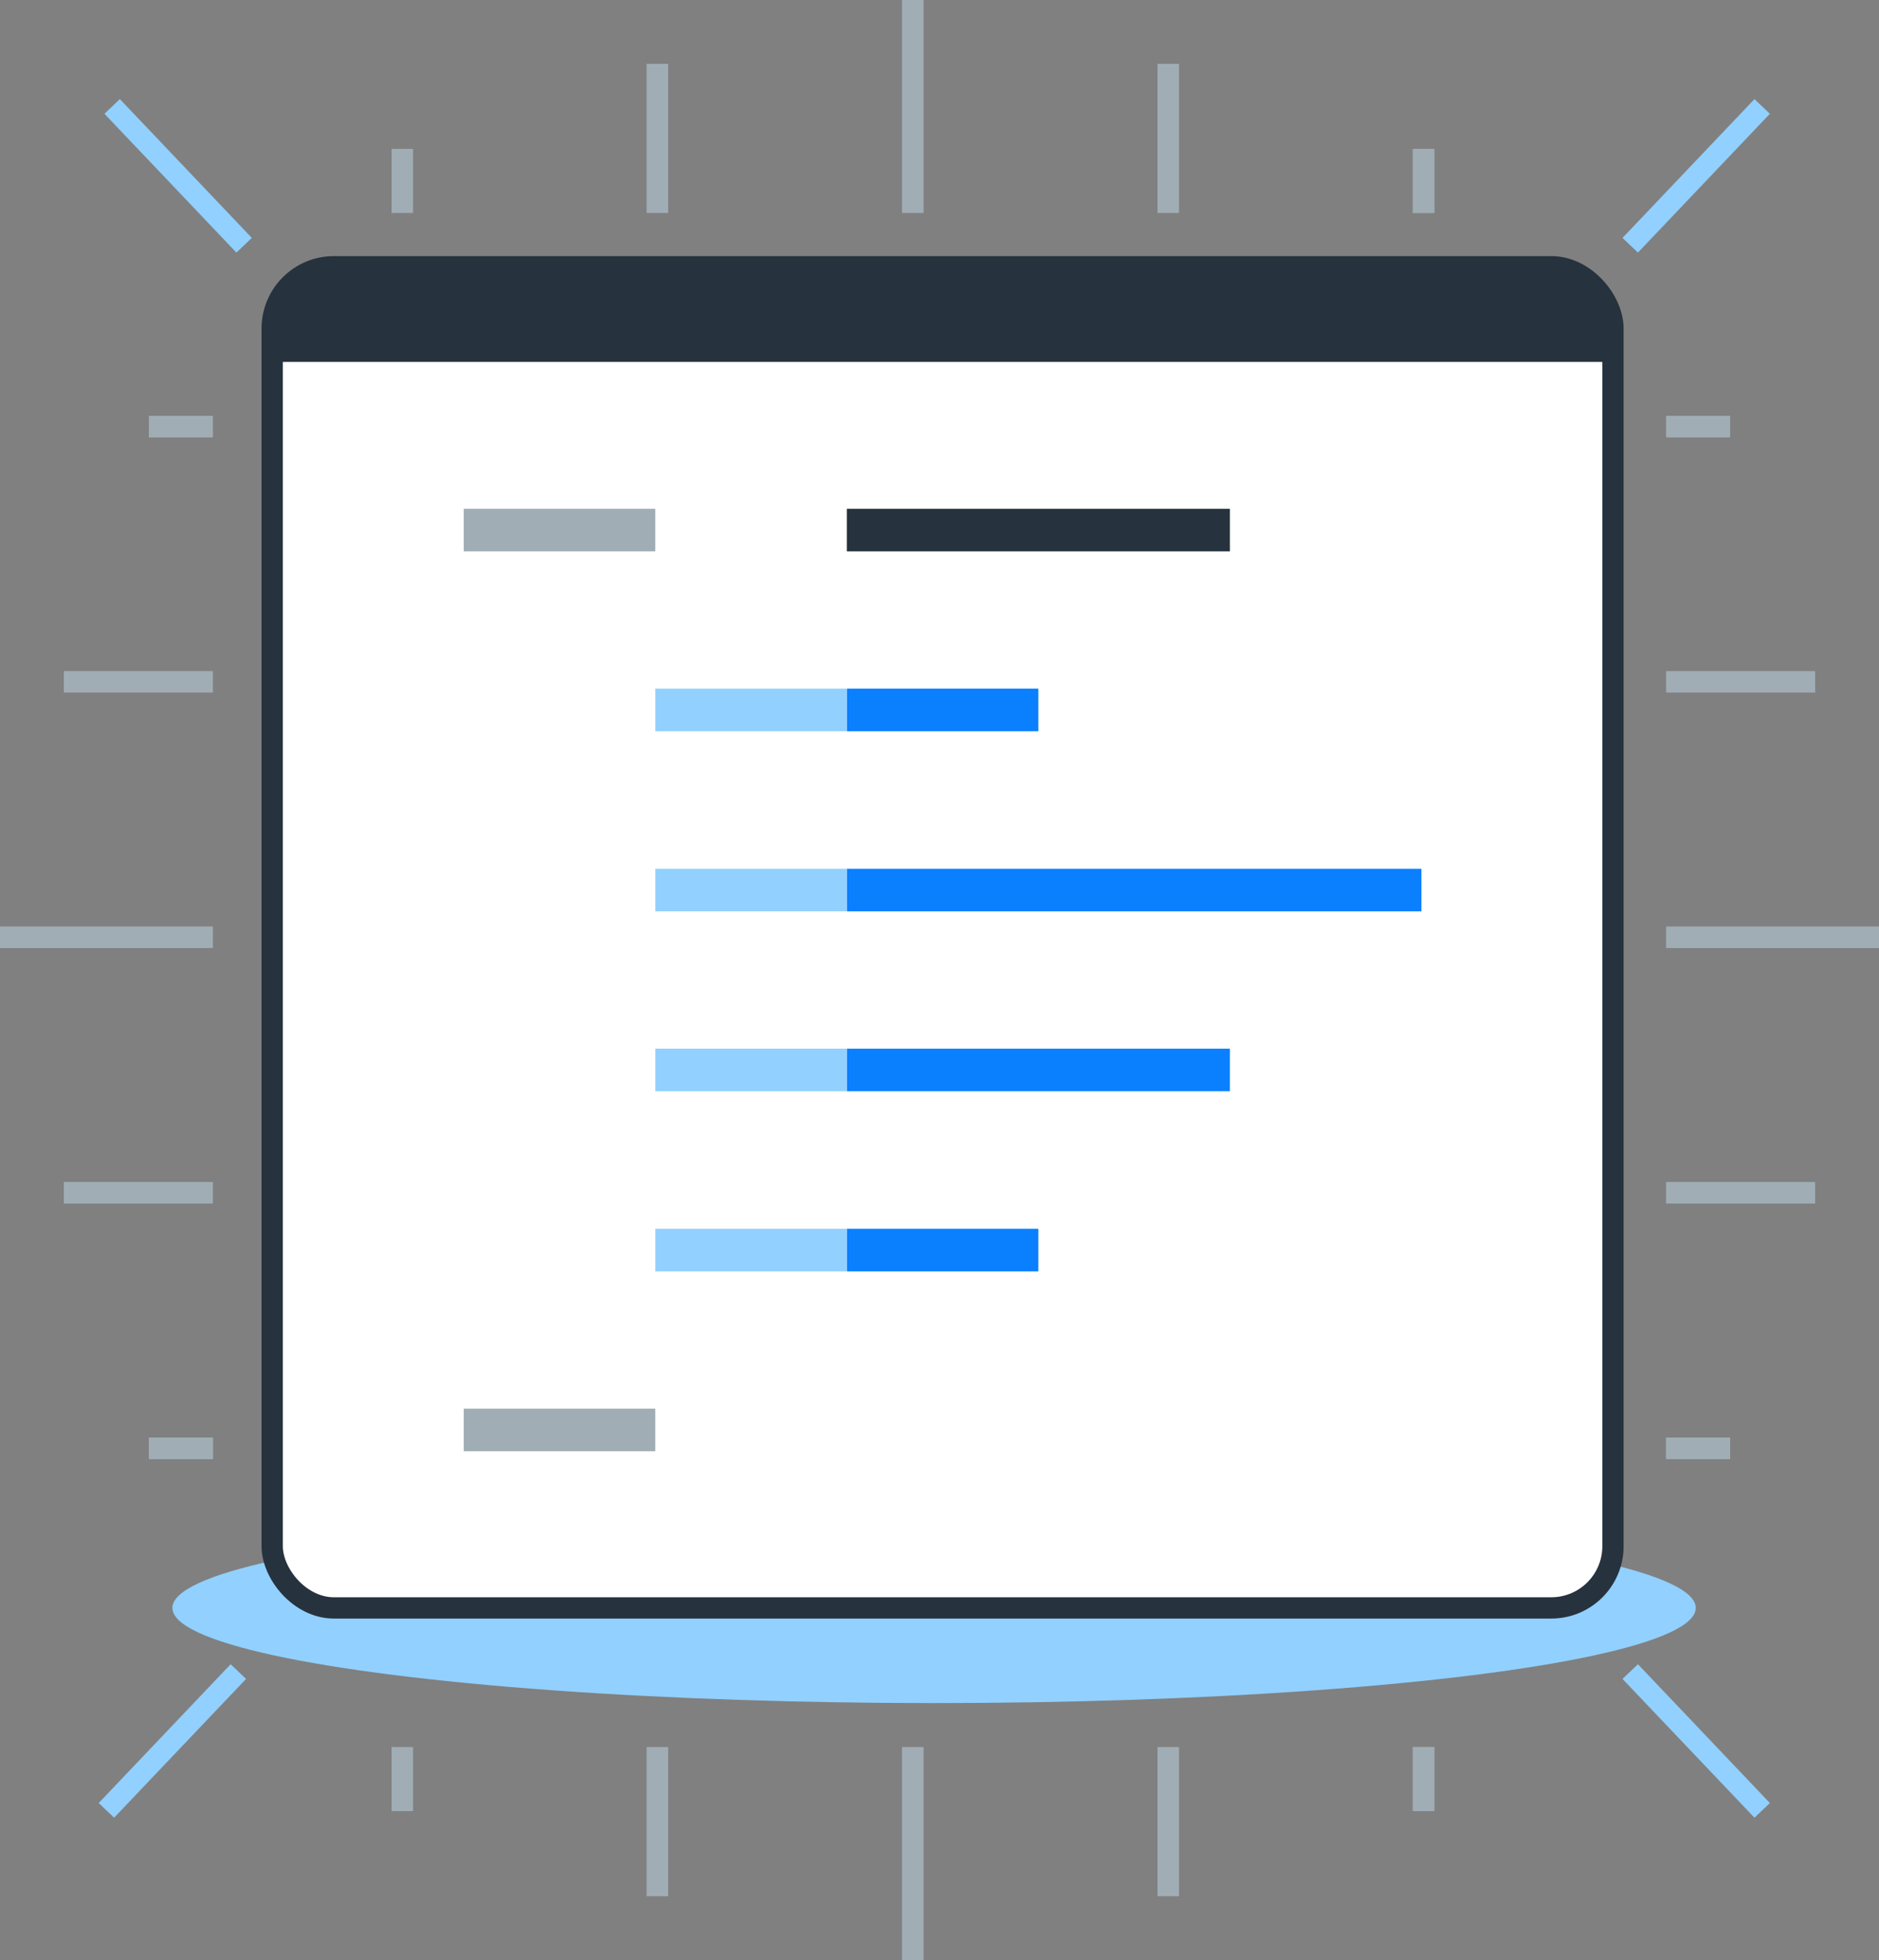 <svg xmlns="http://www.w3.org/2000/svg" viewBox="0 0 88.29 92.07"><rect x="0" y="0" width="88.29" height="92.07" fill="#808080" stroke="none"/><title>code</title><ellipse cx="43.89" cy="75.53" rx="35.79" ry="4.47" style="fill:#92d0ff"/><rect x="12.79" y="12.53" width="63" height="63" rx="2.9" ry="2.9" style="fill:#fff;stroke:#26323d;stroke-miterlimit:10"/><path d="M15.79,12.53h57a3,3,0,0,1,3,3V17a0,0,0,0,1,0,0h-63a0,0,0,0,1,0,0v-1.5A3,3,0,0,1,15.79,12.53Z" style="fill:#26323d"/><line x1="21.79" y1="24.9" x2="30.79" y2="24.9" style="fill:none;stroke:#a0adb5;stroke-miterlimit:10;stroke-width:2px"/><line x1="39.79" y1="24.9" x2="57.79" y2="24.9" style="fill:none;stroke:#26323d;stroke-miterlimit:10;stroke-width:2px"/><line x1="21.79" y1="67.17" x2="30.79" y2="67.17" style="fill:none;stroke:#a0adb5;stroke-miterlimit:10;stroke-width:2px"/><line x1="39.79" y1="33.35" x2="48.79" y2="33.35" style="fill:none;stroke:#0a80ff;stroke-miterlimit:10;stroke-width:2px"/><line x1="30.79" y1="33.35" x2="39.79" y2="33.35" style="fill:none;stroke:#92d0ff;stroke-miterlimit:10;stroke-width:2px"/><line x1="39.79" y1="41.81" x2="66.79" y2="41.81" style="fill:none;stroke:#0a80ff;stroke-miterlimit:10;stroke-width:2px"/><line x1="30.79" y1="41.81" x2="39.79" y2="41.81" style="fill:none;stroke:#92d0ff;stroke-miterlimit:10;stroke-width:2px"/><line x1="39.79" y1="50.26" x2="57.79" y2="50.26" style="fill:none;stroke:#0a80ff;stroke-miterlimit:10;stroke-width:2px"/><line x1="30.79" y1="50.26" x2="39.79" y2="50.26" style="fill:none;stroke:#92d0ff;stroke-miterlimit:10;stroke-width:2px"/><line x1="39.79" y1="58.72" x2="48.79" y2="58.72" style="fill:none;stroke:#0a80ff;stroke-miterlimit:10;stroke-width:2px"/><line x1="30.79" y1="58.72" x2="39.79" y2="58.72" style="fill:none;stroke:#92d0ff;stroke-miterlimit:10;stroke-width:2px"/><line x1="76.6" y1="11.52" x2="82.8" y2="5" style="fill:none;stroke:#92d0ff;stroke-miterlimit:10"/><line x1="76.6" y1="78.52" x2="82.8" y2="85.04" style="fill:none;stroke:#92d0ff;stroke-miterlimit:10"/><line x1="11.2" y1="78.52" x2="5" y2="85.04" style="fill:none;stroke:#92d0ff;stroke-miterlimit:10"/><line x1="11.47" y1="11.52" x2="5.27" y2="5" style="fill:none;stroke:#92d0ff;stroke-miterlimit:10"/><line x1="78.29" y1="20.04" x2="81.29" y2="20.04" style="fill:none;stroke:#a0adb5;stroke-miterlimit:10"/><line x1="78.29" y1="32.03" x2="85.29" y2="32.03" style="fill:none;stroke:#a0adb5;stroke-miterlimit:10"/><line x1="78.29" y1="44.03" x2="88.29" y2="44.03" style="fill:none;stroke:#a0adb5;stroke-miterlimit:10"/><line x1="78.29" y1="56.03" x2="85.29" y2="56.03" style="fill:none;stroke:#a0adb5;stroke-miterlimit:10"/><line x1="78.29" y1="68.03" x2="81.29" y2="68.03" style="fill:none;stroke:#a0adb5;stroke-miterlimit:10"/><line x1="78.29" y1="68.03" x2="81.29" y2="68.03" style="fill:none;stroke:#a0adb5;stroke-miterlimit:10"/><line x1="78.29" y1="20.04" x2="81.29" y2="20.04" style="fill:none;stroke:#a0adb5;stroke-miterlimit:10"/><line x1="78.29" y1="32.03" x2="85.29" y2="32.03" style="fill:none;stroke:#a0adb5;stroke-miterlimit:10"/><line x1="78.29" y1="44.03" x2="88.29" y2="44.03" style="fill:none;stroke:#a0adb5;stroke-miterlimit:10"/><line x1="78.29" y1="56.03" x2="85.29" y2="56.03" style="fill:none;stroke:#a0adb5;stroke-miterlimit:10"/><line x1="78.29" y1="68.03" x2="81.29" y2="68.03" style="fill:none;stroke:#a0adb5;stroke-miterlimit:10"/><line x1="78.29" y1="68.03" x2="81.29" y2="68.03" style="fill:none;stroke:#a0adb5;stroke-miterlimit:10"/><path d="M575.51-294" transform="translate(-556.62 372.03)" style="fill:#fff;stroke:#26323d;stroke-miterlimit:10"/><path d="M587.51-294" transform="translate(-556.62 372.03)" style="fill:#fff;stroke:#26323d;stroke-miterlimit:10"/><path d="M599.51-294" transform="translate(-556.62 372.03)" style="fill:#fff;stroke:#26323d;stroke-miterlimit:10"/><path d="M611.51-294" transform="translate(-556.62 372.03)" style="fill:#fff;stroke:#26323d;stroke-miterlimit:10"/><path d="M623.5-294" transform="translate(-556.62 372.03)" style="fill:#fff;stroke:#26323d;stroke-miterlimit:10"/><line x1="18.9" y1="10" x2="18.9" y2="7" style="fill:none;stroke:#a0adb5;stroke-miterlimit:10"/><line x1="30.89" y1="10" x2="30.89" y2="3" style="fill:none;stroke:#a0adb5;stroke-miterlimit:10"/><line x1="42.89" y1="10" x2="42.89" style="fill:none;stroke:#a0adb5;stroke-miterlimit:10"/><line x1="54.89" y1="10" x2="54.89" y2="3" style="fill:none;stroke:#a0adb5;stroke-miterlimit:10"/><line x1="66.89" y1="10" x2="66.89" y2="7" style="fill:none;stroke:#a0adb5;stroke-miterlimit:10"/><line x1="66.89" y1="10" x2="66.89" y2="7" style="fill:none;stroke:#a0adb5;stroke-miterlimit:10"/><line x1="18.9" y1="10" x2="18.9" y2="7" style="fill:none;stroke:#a0adb5;stroke-miterlimit:10"/><line x1="30.89" y1="10" x2="30.89" y2="3" style="fill:none;stroke:#a0adb5;stroke-miterlimit:10"/><line x1="42.89" y1="10" x2="42.89" style="fill:none;stroke:#a0adb5;stroke-miterlimit:10"/><line x1="54.89" y1="10" x2="54.89" y2="3" style="fill:none;stroke:#a0adb5;stroke-miterlimit:10"/><line x1="66.89" y1="10" x2="66.89" y2="7" style="fill:none;stroke:#a0adb5;stroke-miterlimit:10"/><line x1="66.89" y1="10" x2="66.89" y2="7" style="fill:none;stroke:#a0adb5;stroke-miterlimit:10"/><line x1="18.9" y1="82.07" x2="18.9" y2="85.07" style="fill:none;stroke:#a0adb5;stroke-miterlimit:10"/><line x1="30.89" y1="82.07" x2="30.89" y2="89.07" style="fill:none;stroke:#a0adb5;stroke-miterlimit:10"/><line x1="42.89" y1="82.07" x2="42.89" y2="92.07" style="fill:none;stroke:#a0adb5;stroke-miterlimit:10"/><line x1="54.89" y1="82.07" x2="54.89" y2="89.07" style="fill:none;stroke:#a0adb5;stroke-miterlimit:10"/><line x1="66.89" y1="82.07" x2="66.89" y2="85.07" style="fill:none;stroke:#a0adb5;stroke-miterlimit:10"/><line x1="66.89" y1="82.07" x2="66.89" y2="85.07" style="fill:none;stroke:#a0adb5;stroke-miterlimit:10"/><line x1="18.9" y1="82.07" x2="18.9" y2="85.07" style="fill:none;stroke:#a0adb5;stroke-miterlimit:10"/><line x1="30.89" y1="82.07" x2="30.89" y2="89.07" style="fill:none;stroke:#a0adb5;stroke-miterlimit:10"/><line x1="42.89" y1="82.07" x2="42.89" y2="92.07" style="fill:none;stroke:#a0adb5;stroke-miterlimit:10"/><line x1="54.89" y1="82.07" x2="54.89" y2="89.07" style="fill:none;stroke:#a0adb5;stroke-miterlimit:10"/><line x1="66.89" y1="82.07" x2="66.89" y2="85.07" style="fill:none;stroke:#a0adb5;stroke-miterlimit:10"/><line x1="66.89" y1="82.07" x2="66.89" y2="85.07" style="fill:none;stroke:#a0adb5;stroke-miterlimit:10"/><line x1="10" y1="20.04" x2="7" y2="20.04" style="fill:none;stroke:#a0adb5;stroke-miterlimit:10"/><line x1="10" y1="32.03" x2="3" y2="32.03" style="fill:none;stroke:#a0adb5;stroke-miterlimit:10"/><line x1="10" y1="44.03" y2="44.03" style="fill:none;stroke:#a0adb5;stroke-miterlimit:10"/><line x1="10" y1="56.03" x2="3" y2="56.03" style="fill:none;stroke:#a0adb5;stroke-miterlimit:10"/><line x1="10" y1="68.03" x2="7" y2="68.03" style="fill:none;stroke:#a0adb5;stroke-miterlimit:10"/><line x1="10" y1="68.03" x2="7" y2="68.03" style="fill:none;stroke:#a0adb5;stroke-miterlimit:10"/><line x1="10" y1="20.04" x2="7" y2="20.04" style="fill:none;stroke:#a0adb5;stroke-miterlimit:10"/><line x1="10" y1="32.03" x2="3" y2="32.03" style="fill:none;stroke:#a0adb5;stroke-miterlimit:10"/><line x1="10" y1="44.03" y2="44.03" style="fill:none;stroke:#a0adb5;stroke-miterlimit:10"/><line x1="10" y1="56.03" x2="3" y2="56.03" style="fill:none;stroke:#a0adb5;stroke-miterlimit:10"/><line x1="10" y1="68.03" x2="7" y2="68.03" style="fill:none;stroke:#a0adb5;stroke-miterlimit:10"/><line x1="10" y1="68.03" x2="7" y2="68.03" style="fill:none;stroke:#a0adb5;stroke-miterlimit:10"/></svg>